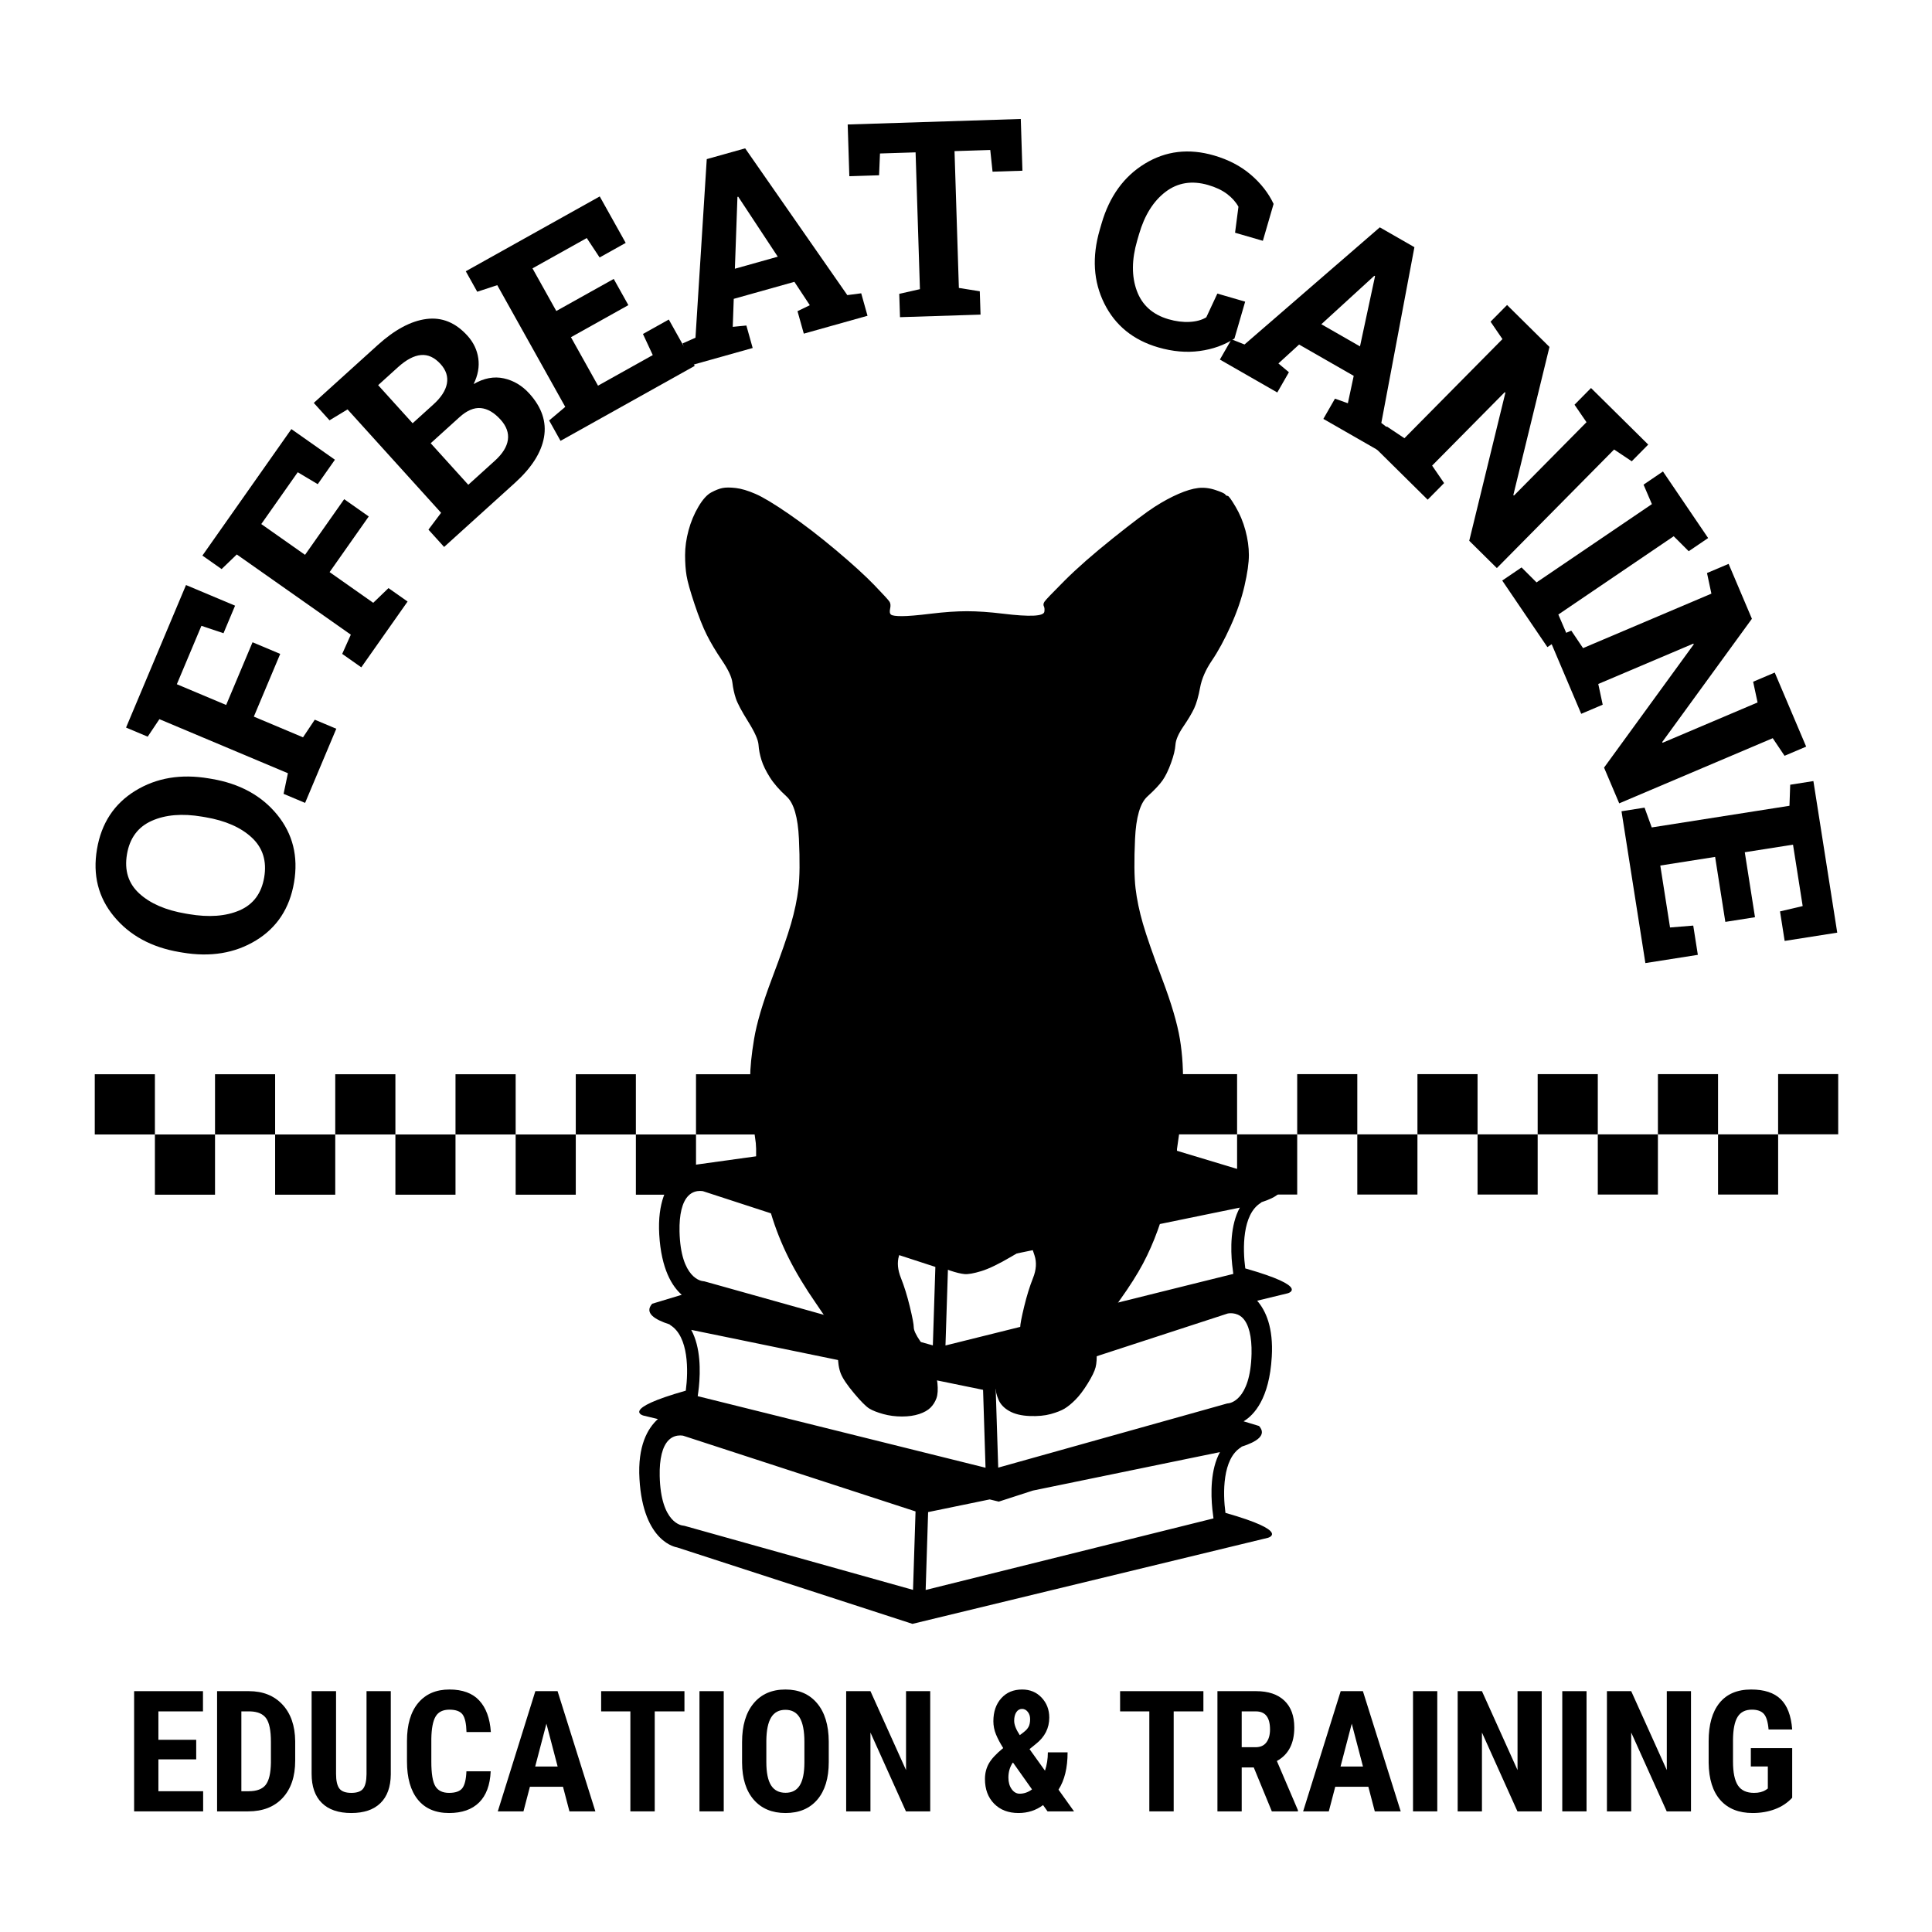 <svg height="100%" class="{class}" stroke-miterlimit="10" style="fill-rule:nonzero;clip-rule:evenodd;stroke-linecap:round;stroke-linejoin:round;" version="1.1" viewBox="0 0 1024 1024" width="100%" xml:space="preserve" xmlns="http://www.w3.org/2000/svg" xmlns:vectornator="http://vectornator.io" xmlns:xlink="http://www.w3.org/1999/xlink">
<defs/>
<g id="Layer-1" vectornator:layerName="Layer 1">
<g opacity="1" vectornator:layerName="newlogo.svg">
<g opacity="1" vectornator:layerName="path">
<clipPath clip-rule="nonzero" id="ClipPath">
<path d="M338.939 590.726L685.061 590.726L685.061 860.684L338.939 860.684L338.939 590.726Z"/>
</clipPath>
<g clip-path="url(#ClipPath)">
<path d="M660.023 672.285C658.608 661.78 658.418 643.656 668.189 637.588C668.351 637.479 668.488 637.315 668.652 637.179C676.626 634.622 682.151 631.03 677.824 626.212L560.024 590.726L369.307 617.232C369.307 617.232 347.478 620.362 349.411 654.296C350.472 672.748 356.27 681.81 361.332 686.272L345.682 691.007C341.355 695.825 346.88 699.39 354.854 701.948C355.018 702.084 355.127 702.246 355.317 702.355C365.062 708.452 364.87 726.549 363.482 737.08C328.425 747.013 341.001 750.279 341.001 750.279L348.703 752.129C343.287 757.028 337.898 766.28 338.932 783.86C340.864 817.795 358.801 820.135 358.801 820.135L483.623 860.684L672 815.074C672 815.074 684.573 811.809 649.517 801.849C648.101 791.371 647.911 773.247 657.682 767.151C657.872 767.043 657.982 766.879 658.145 766.742C666.12 764.185 671.646 760.619 667.317 755.803L659.126 753.327C664.596 750.034 672.789 741.435 674.068 719.065C674.966 703.716 670.938 694.709 666.31 689.403L682.479 685.483C682.479 685.483 695.08 682.245 660.023 672.285ZM502.457 671.849L534.112 665.346L641.189 643.33L657.138 640.064C652.021 649.399 652.238 662.162 653.082 670.353C653.273 672.203 653.491 673.89 653.682 675.197L636.235 679.524L501.124 713.132L502.457 671.849ZM366.367 704.859L382.318 708.124L485.12 729.27L494.102 731.121L521.048 736.645L522.354 777.928L383.487 743.393L369.796 739.992C370.015 738.686 370.205 736.999 370.423 735.148C371.24 726.956 371.457 714.194 366.367 704.859ZM360.162 652.664C359.971 643.628 361.577 637.098 364.843 633.777C366.911 631.655 369.361 631.22 371.022 631.22C371.92 631.22 372.547 631.356 372.6 631.356L454.772 658.133L495.763 671.496L494.428 713.078L379.405 680.83L373.336 679.142C373.118 679.089 372.79 679.034 372.573 679.034C372.084 678.98 360.733 677.946 360.162 652.664ZM483.922 842.669L362.829 808.733C362.612 808.652 362.311 808.625 362.068 808.597C361.577 808.57 350.2 807.535 349.655 782.255C349.465 773.219 351.071 766.689 354.337 763.368C356.406 761.246 358.828 760.811 360.515 760.811C361.387 760.811 362.04 760.946 362.068 760.946C362.068 760.946 362.094 760.946 362.068 760.946L485.256 801.086L483.922 842.669ZM642.576 799.943C642.767 801.794 642.985 803.481 643.175 804.788L490.618 842.723L491.925 801.44L524.559 794.719L529.376 795.888L547.423 790.038L630.655 772.921L646.604 769.655C641.515 778.962 641.733 791.725 642.576 799.943ZM650.986 743.802C650.715 743.828 650.415 743.856 650.17 743.939L638.658 747.176L529.077 777.873L527.744 736.291L563.698 724.561L650.741 696.178C650.741 696.178 655.315 695.172 658.663 698.573C661.901 701.893 663.534 708.425 663.344 717.459C662.772 742.74 651.395 743.775 650.986 743.802Z" fill="#000000" fill-rule="nonzero" opacity="1" stroke="none" vectornator:layerName="path"/>
</g>
</g>
<path d="M103.994 932.498L83.953 932.498L83.953 949.387L107.67 949.387L107.67 960.063L71.086 960.063L71.086 896.349L107.58 896.349L107.58 907.072L83.953 907.072L83.953 922.126L103.994 922.126L103.994 932.498Z" fill="#000000" fill-rule="nonzero" opacity="1" stroke="none" vectornator:layerName="path"/>
<path d="M115.061 960.063L115.061 896.349L131.909 896.349C139.347 896.349 145.276 898.713 149.695 903.438C154.116 908.165 156.371 914.642 156.459 922.871L156.459 933.195C156.459 941.568 154.247 948.139 149.826 952.91C145.407 957.679 139.319 960.063 131.563 960.063L115.061 960.063ZM127.929 907.072L127.929 949.387L131.778 949.387C136.067 949.387 139.084 948.257 140.833 945.994C142.584 943.733 143.503 939.832 143.591 934.291L143.591 923.217C143.591 917.268 142.759 913.118 141.095 910.769C139.434 908.42 136.607 907.187 132.611 907.072L127.929 907.072Z" fill="#000000" fill-rule="nonzero" opacity="1" stroke="none" vectornator:layerName="path"/>
<path d="M207.127 896.349L207.127 940.457C207.071 947.082 205.247 952.153 201.658 955.669C198.072 959.182 192.923 960.938 186.211 960.938C179.387 960.938 174.173 959.159 170.57 955.6C166.965 952.043 165.164 946.894 165.164 940.153L165.164 896.349L178.115 896.349L178.115 940.195C178.115 943.813 178.698 946.397 179.866 947.945C181.033 949.49 183.149 950.263 186.211 950.263C189.276 950.263 191.377 949.497 192.514 947.966C193.649 946.432 194.234 943.915 194.265 940.415L194.265 896.349L207.127 896.349Z" fill="#000000" fill-rule="nonzero" opacity="1" stroke="none" vectornator:layerName="path"/>
<path d="M260.074 938.842C259.752 946.107 257.709 951.605 253.944 955.338C250.182 959.072 244.875 960.938 238.02 960.938C230.815 960.938 225.294 958.568 221.456 953.828C217.62 949.088 215.704 942.328 215.704 933.546L215.704 922.823C215.704 914.075 217.687 907.329 221.655 902.589C225.622 897.846 231.137 895.474 238.198 895.474C245.141 895.474 250.412 897.414 254.013 901.294C257.616 905.174 259.666 910.746 260.163 918.01L247.254 918.01C247.138 913.519 246.446 910.42 245.177 908.713C243.908 907.008 241.582 906.155 238.198 906.155C234.755 906.155 232.318 907.359 230.889 909.767C229.459 912.173 228.7 916.132 228.613 921.644L228.613 933.677C228.613 940.009 229.318 944.356 230.732 946.718C232.147 949.081 234.576 950.263 238.02 950.263C241.403 950.263 243.737 949.439 245.02 947.793C246.306 946.144 247.036 943.16 247.212 938.842L260.074 938.842Z" fill="#000000" fill-rule="nonzero" opacity="1" stroke="none" vectornator:layerName="path"/>
<path d="M298.404 947.022L280.859 947.022L277.445 960.063L263.839 960.063L283.748 896.349L295.52 896.349L315.56 960.063L301.817 960.063L298.404 947.022ZM283.659 936.304L295.562 936.304L289.61 913.59L283.659 936.304Z" fill="#000000" fill-rule="nonzero" opacity="1" stroke="none" vectornator:layerName="path"/>
<path d="M362.772 907.072L347.021 907.072L347.021 960.063L334.111 960.063L334.111 907.072L318.622 907.072L318.622 896.349L362.772 896.349L362.772 907.072Z" fill="#000000" fill-rule="nonzero" opacity="1" stroke="none" vectornator:layerName="path"/>
<path d="M383.597 960.063L370.735 960.063L370.735 896.349L383.597 896.349L383.597 960.063Z" fill="#000000" fill-rule="nonzero" opacity="1" stroke="none" vectornator:layerName="path"/>
<path d="M439.257 933.94C439.257 942.486 437.236 949.123 433.196 953.849C429.159 958.576 423.551 960.938 416.375 960.938C409.226 960.938 403.608 958.598 399.523 953.917C395.439 949.234 393.369 942.675 393.314 934.244L393.314 923.348C393.314 914.599 395.341 907.767 399.397 902.851C403.451 897.933 409.081 895.474 416.286 895.474C423.375 895.474 428.961 897.89 433.044 902.72C437.13 907.548 439.201 914.323 439.257 923.044L439.257 933.94ZM426.348 923.264C426.348 917.517 425.531 913.244 423.899 910.444C422.266 907.641 419.728 906.238 416.286 906.238C412.874 906.238 410.35 907.589 408.714 910.286C407.081 912.985 406.235 917.091 406.176 922.603L406.176 933.94C406.176 939.512 407.008 943.618 408.672 946.257C410.336 948.897 412.904 950.215 416.375 950.215C419.727 950.215 422.219 948.925 423.852 946.346C425.488 943.763 426.319 939.759 426.348 934.333L426.348 923.264Z" fill="#000000" fill-rule="nonzero" opacity="1" stroke="none" vectornator:layerName="path"/>
<path d="M493.037 960.063L480.169 960.063L461.356 918.272L461.356 960.063L448.488 960.063L448.488 896.349L461.356 896.349L480.216 938.182L480.216 896.349L493.037 896.349L493.037 960.063Z" fill="#000000" fill-rule="nonzero" opacity="1" stroke="none" vectornator:layerName="path"/>
<path d="M522.046 942.911C522.046 939.905 522.724 937.184 524.081 934.747C525.436 932.312 527.982 929.561 531.715 926.499C530.111 923.961 528.842 921.564 527.908 919.305C526.975 917.044 526.508 914.701 526.508 912.279C526.508 907.291 527.894 903.243 530.666 900.135C533.438 897.028 537.143 895.474 541.783 895.474C545.952 895.474 549.387 896.91 552.086 899.784C554.784 902.657 556.134 906.181 556.134 910.355C556.134 915.896 553.814 920.519 549.176 924.223L545.673 927.071L553.858 938.491C554.878 935.485 555.389 932.246 555.389 928.775L565.845 928.775C565.845 936.973 564.24 943.565 561.031 948.553L569.258 960.063L555.216 960.063L552.852 956.738C549.087 959.538 544.74 960.938 539.811 960.938C534.442 960.938 530.138 959.29 526.902 955.994C523.664 952.698 522.046 948.337 522.046 942.911ZM540.467 950.698C542.77 950.698 544.944 949.94 546.989 948.422L536.922 934.202L536.66 934.422C535.202 936.666 534.473 939.249 534.473 942.167C534.473 944.618 535.047 946.652 536.198 948.27C537.352 949.889 538.774 950.698 540.467 950.698ZM537.535 912.059C537.535 914.132 538.528 916.67 540.514 919.672L542.569 918.099C543.792 917.166 544.667 916.196 545.191 915.189C545.718 914.182 545.983 912.833 545.983 911.141C545.983 909.624 545.566 908.349 544.735 907.313C543.902 906.279 542.902 905.761 541.735 905.761C540.452 905.761 539.431 906.338 538.673 907.492C537.914 908.643 537.535 910.164 537.535 912.059Z" fill="#000000" fill-rule="nonzero" opacity="1" stroke="none" vectornator:layerName="path"/>
<path d="M637.827 907.072L622.076 907.072L622.076 960.063L609.167 960.063L609.167 907.072L593.677 907.072L593.677 896.349L637.827 896.349L637.827 907.072Z" fill="#000000" fill-rule="nonzero" opacity="1" stroke="none" vectornator:layerName="path"/>
<path d="M664.52 936.782L658.128 936.782L658.128 960.063L645.266 960.063L645.266 896.349L665.789 896.349C672.234 896.349 677.214 898.021 680.728 901.362C684.243 904.701 686.002 909.447 686.002 915.603C686.002 924.064 682.925 929.985 676.769 933.368L687.927 959.449L687.927 960.063L674.1 960.063L664.52 936.782ZM658.128 926.064L665.438 926.064C668.003 926.064 669.927 925.212 671.211 923.505C672.497 921.796 673.14 919.514 673.14 916.657C673.14 910.268 670.646 907.072 665.658 907.072L658.128 907.072L658.128 926.064Z" fill="#000000" fill-rule="nonzero" opacity="1" stroke="none" vectornator:layerName="path"/>
<path d="M725.251 947.022L707.707 947.022L704.293 960.063L690.686 960.063L710.596 896.349L722.367 896.349L742.408 960.063L728.665 960.063L725.251 947.022ZM710.507 936.304L722.409 936.304L716.458 913.59L710.507 936.304Z" fill="#000000" fill-rule="nonzero" opacity="1" stroke="none" vectornator:layerName="path"/>
<path d="M761.787 960.063L748.925 960.063L748.925 896.349L761.787 896.349L761.787 960.063Z" fill="#000000" fill-rule="nonzero" opacity="1" stroke="none" vectornator:layerName="path"/>
<path d="M817.143 960.063L804.276 960.063L785.462 918.272L785.462 960.063L772.595 960.063L772.595 896.349L785.462 896.349L804.323 938.182L804.323 896.349L817.143 896.349L817.143 960.063Z" fill="#000000" fill-rule="nonzero" opacity="1" stroke="none" vectornator:layerName="path"/>
<path d="M840.9 960.063L828.037 960.063L828.037 896.349L840.9 896.349L840.9 960.063Z" fill="#000000" fill-rule="nonzero" opacity="1" stroke="none" vectornator:layerName="path"/>
<path d="M896.256 960.063L883.388 960.063L864.575 918.272L864.575 960.063L851.707 960.063L851.707 896.349L864.575 896.349L883.435 938.182L883.435 896.349L896.256 896.349L896.256 960.063Z" fill="#000000" fill-rule="nonzero" opacity="1" stroke="none" vectornator:layerName="path"/>
<path d="M949.9 952.842C947.421 955.527 944.38 957.548 940.776 958.904C937.175 960.259 933.231 960.938 928.942 960.938C921.618 960.938 915.929 958.672 911.874 954.137C907.818 949.601 905.734 942.999 905.619 934.333L905.619 922.871C905.619 914.091 907.535 907.329 911.371 902.589C915.209 897.846 920.804 895.474 928.155 895.474C935.066 895.474 940.279 897.182 943.796 900.596C947.312 904.009 949.347 909.362 949.9 916.657L937.384 916.657C937.034 912.603 936.188 909.839 934.846 908.367C933.506 906.893 931.407 906.155 928.548 906.155C925.077 906.155 922.552 907.423 920.977 909.961C919.4 912.499 918.583 916.539 918.528 922.079L918.528 933.63C918.528 939.437 919.395 943.661 921.129 946.304C922.866 948.944 925.718 950.263 929.686 950.263C932.224 950.263 934.279 949.753 935.853 948.731L936.99 947.94L936.99 936.257L927.977 936.257L927.977 926.546L949.9 926.546L949.9 952.842Z" fill="#000000" fill-rule="nonzero" opacity="1" stroke="none" vectornator:layerName="path"/>
<path d="M112.22 412.832C127.094 415.353 138.667 421.691 146.937 431.845C155.211 441.996 158.182 453.951 155.851 467.71C153.525 481.424 146.791 491.675 135.648 498.463C124.504 505.252 111.495 507.386 96.621 504.865L95.09 504.608C80.311 502.102 68.754 495.815 60.42 485.748C52.083 475.678 49.077 463.787 51.401 450.076C53.733 436.321 60.502 426.006 71.709 419.129C82.917 412.254 95.91 410.069 110.689 412.575L112.22 412.832ZM107.113 432.841C96.605 431.062 87.706 431.802 80.413 435.059C73.118 438.314 68.746 444.218 67.299 452.772C65.849 461.322 68.022 468.253 73.817 473.562C79.609 478.872 87.805 482.426 98.403 484.222L100.071 484.505C110.761 486.317 119.733 485.651 126.986 482.507C134.24 479.361 138.587 473.536 140.026 465.031C141.484 456.431 139.313 449.418 133.514 443.989C127.714 438.556 119.47 434.936 108.78 433.124L107.113 432.841Z" fill="#000000" fill-rule="nonzero" opacity="1" stroke="none" vectornator:layerName="path"/>
<path d="M150.305 420.755L152.596 409.827L84.484 381.172L78.275 390.453L66.808 385.629L98.589 310.081L124.596 321.019L118.456 335.622L106.753 331.694L93.728 362.657L119.867 373.653L133.851 340.409L148.522 346.581L134.538 379.824L160.603 390.794L166.837 381.455L178.242 386.253L161.709 425.552L150.305 420.755Z" fill="#000000" fill-rule="nonzero" opacity="1" stroke="none" vectornator:layerName="path"/>
<path d="M181.375 346.578L185.942 336.39L125.506 293.876L117.457 301.621L107.28 294.464L154.434 227.431L177.516 243.665L168.403 256.622L157.806 250.293L138.483 277.763L161.675 294.076L182.424 264.581L195.443 273.736L174.695 303.231L197.824 319.501L205.909 311.704L216.029 318.825L191.495 353.699L181.375 346.578Z" fill="#000000" fill-rule="nonzero" opacity="1" stroke="none" vectornator:layerName="path"/>
<path d="M200.236 182.851C209.223 174.724 217.816 170.13 226.013 169.071C234.206 168.012 241.451 170.961 247.747 177.917C250.942 181.448 252.861 185.449 253.504 189.919C254.147 194.39 253.318 198.94 251.019 203.568C256.485 200.401 261.818 199.391 267.017 200.537C272.218 201.68 276.733 204.367 280.561 208.596C287.167 215.903 289.758 223.618 288.331 231.741C286.908 239.866 281.775 247.928 272.931 255.929L235.388 289.896L227.088 280.72L233.789 271.796L184.212 216.996L174.658 222.775L166.311 213.546L174.438 206.195L200.236 182.851ZM228.278 234.924L248.203 256.946L262.303 244.184C266.361 240.513 268.655 236.831 269.188 233.136C269.722 229.442 268.425 225.863 265.297 222.402C261.912 218.662 258.419 216.628 254.815 216.299C251.21 215.967 247.45 217.573 243.531 221.118L228.278 234.924ZM218.698 224.332L229.71 214.364C233.799 210.666 236.185 206.981 236.867 203.311C237.551 199.64 236.438 196.196 233.527 192.976C230.332 189.446 226.865 187.847 223.124 188.178C219.384 188.507 215.311 190.664 210.906 194.649L200.425 204.139L218.698 224.332Z" fill="#000000" fill-rule="nonzero" opacity="1" stroke="none" vectornator:layerName="path"/>
<path d="M333.049 161.728L302.616 178.727L316.962 204.41L345.979 188.202L340.778 177.012L354.479 169.357L368.206 193.928L297.089 233.658L291.054 222.856L299.595 215.652L263.552 151.141L252.944 154.633L246.872 143.774L256.447 138.426L317.869 104.113L331.633 128.741L317.806 136.465L310.995 126.172L282.229 142.238L294.85 164.837L325.283 147.838L333.049 161.728Z" fill="#000000" fill-rule="nonzero" opacity="1" stroke="none" vectornator:layerName="path"/>
<path d="M361.822 182.007L368.617 178.997L374.595 84.337L394.95 78.626L449.094 156.418L456.461 155.454L459.801 167.367L426.033 176.842L422.693 164.929L429.221 161.772L421.047 149.376L388.904 158.395L388.369 173.234L395.595 172.532L398.935 184.445L365.162 193.92L361.822 182.007ZM389.502 142.434L412.238 136.053L391.269 104.262L390.86 104.377L389.502 142.434Z" fill="#000000" fill-rule="nonzero" opacity="1" stroke="none" vectornator:layerName="path"/>
<path d="M541.039 63.062L541.91 90.485L526.074 90.989L524.858 79.495L505.918 80.098L508.22 152.61L519.31 154.382L519.704 166.751L477.016 168.109L476.623 155.74L487.582 153.265L485.28 80.753L466.409 81.351L465.927 92.897L450.165 93.4L449.294 65.977L541.039 63.062Z" fill="#000000" fill-rule="nonzero" opacity="1" stroke="none" vectornator:layerName="path"/>
<path d="M669.342 127.632L654.608 123.348L656.401 109.579C655.02 107.066 653.012 104.812 650.377 102.82C647.745 100.827 644.411 99.244 640.377 98.069C631.778 95.571 624.25 96.769 617.794 101.666C611.337 106.564 606.648 114.038 603.726 124.087L602.719 127.548C599.796 137.598 599.73 146.44 602.52 154.075C605.309 161.709 610.912 166.751 619.33 169.197C623.223 170.33 626.952 170.801 630.515 170.613C634.08 170.424 637.028 169.612 639.36 168.18L645.228 155.601L659.962 159.885L654.278 179.437C648.953 182.898 642.803 185.098 635.826 186.039C628.848 186.979 621.535 186.338 613.887 184.115C600.622 180.255 591.092 172.502 585.3 160.855C579.507 149.204 578.705 136.179 582.893 121.78L583.858 118.456C588.032 104.107 595.672 93.539 606.777 86.754C617.883 79.969 630.113 78.519 643.471 82.402C651.119 84.625 657.615 88.025 662.961 92.6C668.305 97.177 672.329 102.335 675.032 108.074L669.342 127.632Z" fill="#000000" fill-rule="nonzero" opacity="1" stroke="none" vectornator:layerName="path"/>
<path d="M652.719 179.846L659.624 182.583L731.324 120.495L749.665 131.013L732.131 224.153L737.988 228.736L731.832 239.469L701.404 222.024L707.56 211.291L714.392 213.734L717.497 199.215L688.542 182.614L677.583 192.635L683.147 197.291L676.991 208.024L646.563 190.579L652.719 179.846ZM700.335 171.849L720.826 183.595L728.807 146.361L728.434 146.151L700.335 171.849Z" fill="#000000" fill-rule="nonzero" opacity="1" stroke="none" vectornator:layerName="path"/>
<path d="M873.597 235.64L864.851 244.491L855.512 238.24L793.361 301.094L778.727 286.627L797.892 208.117L797.535 207.87L759.053 246.787L765.398 256.047L756.699 264.846L726.381 234.869L735.08 226.07L744.372 232.268L796.329 179.723L790.026 170.505L798.773 161.654L806.57 169.362L821.251 183.881L802.092 262.397L802.443 262.643L840.878 223.774L834.528 214.508L843.274 205.657L865.753 227.879L873.597 235.64Z" fill="#000000" fill-rule="nonzero" opacity="1" stroke="none" vectornator:layerName="path"/>
<path d="M871.113 256.875L881.405 249.891L905.347 285.174L895.054 292.158L887.095 284.22L825.951 325.711L830.392 336.036L820.151 342.983L796.21 307.7L806.45 300.752L814.399 308.686L875.543 267.194L871.113 256.875Z" fill="#000000" fill-rule="nonzero" opacity="1" stroke="none" vectornator:layerName="path"/>
<path d="M957.306 395.725L945.854 400.586L939.588 391.258L858.22 425.791L850.182 406.852L897.73 341.502L897.499 341.141L847.115 362.523L849.469 373.503L838.08 378.338L821.422 339.085L832.81 334.251L839.05 343.516L907.074 314.645L904.746 303.723L916.197 298.863L920.481 308.956L928.546 327.964L880.998 393.308L881.234 393.675L931.55 372.318L929.196 361.333L940.648 356.472L952.996 385.568L957.306 395.725Z" fill="#000000" fill-rule="nonzero" opacity="1" stroke="none" vectornator:layerName="path"/>
<path d="M914.465 488.619L909.048 454.18L879.989 458.752L885.154 491.581L897.455 490.58L899.893 506.085L872.087 510.458L859.429 429.986L871.652 428.062L875.453 438.559L948.453 427.081L948.846 415.923L961.137 413.988L962.841 424.816L973.773 494.324L945.904 498.707L943.445 483.061L955.458 480.234L950.335 447.683L924.768 451.705L930.184 486.144L914.465 488.619Z" fill="#000000" fill-rule="nonzero" opacity="1" stroke="none" vectornator:layerName="path"/>
<g opacity="1" vectornator:layerName="path">
<clipPath clip-rule="nonzero" id="ClipPath_2">
<path d="M496.316 569.315L528.532 569.315L528.532 601.379L496.316 601.379L496.316 569.315Z"/>
</clipPath>
<g clip-path="url(#ClipPath_2)">
<path d="M496.341 569.318L496.341 601.231L528.203 601.231L528.203 569.318L496.341 569.318" fill="#000000" fill-rule="nonzero" opacity="1" stroke="none" vectornator:layerName="path"/>
</g>
</g>
<g opacity="1" vectornator:layerName="path">
<clipPath clip-rule="nonzero" id="ClipPath_3">
<path d="M528.196 601.07L560.066 601.07L560.066 633.141L528.196 633.141L528.196 601.07Z"/>
</clipPath>
<g clip-path="url(#ClipPath_3)">
<path d="M528.203 601.231L528.203 633.149L560.066 633.149L560.066 601.231L528.203 601.231" fill="#000000" fill-rule="nonzero" opacity="1" stroke="none" vectornator:layerName="path"/>
</g>
</g>
<g opacity="1" vectornator:layerName="path">
<clipPath clip-rule="nonzero" id="ClipPath_4">
<path d="M559.741 569.315L591.957 569.315L591.957 601.379L559.741 601.379L559.741 569.315Z"/>
</clipPath>
<g clip-path="url(#ClipPath_4)">
<path d="M560.066 569.318L560.066 601.231L591.945 601.231L591.945 569.318L560.066 569.318" fill="#000000" fill-rule="nonzero" opacity="1" stroke="none" vectornator:layerName="path"/>
</g>
</g>
<g opacity="1" vectornator:layerName="path">
<clipPath clip-rule="nonzero" id="ClipPath_5">
<path d="M591.772 601.07L623.837 601.07L623.837 633.141L591.772 633.141L591.772 601.07Z"/>
</clipPath>
<g clip-path="url(#ClipPath_5)">
<path d="M591.945 601.231L591.945 633.149L623.803 633.149L623.803 601.231L591.945 601.231" fill="#000000" fill-rule="nonzero" opacity="1" stroke="none" vectornator:layerName="path"/>
</g>
</g>
<g opacity="1" vectornator:layerName="path">
<clipPath clip-rule="nonzero" id="ClipPath_6">
<path d="M623.501 569.315L655.717 569.315L655.717 601.379L623.501 601.379L623.501 569.315Z"/>
</clipPath>
<g clip-path="url(#ClipPath_6)">
<path d="M623.803 569.318L623.803 601.231L655.683 601.231L655.683 569.318L623.803 569.318" fill="#000000" fill-rule="nonzero" opacity="1" stroke="none" vectornator:layerName="path"/>
</g>
</g>
<g opacity="1" vectornator:layerName="path">
<clipPath clip-rule="nonzero" id="ClipPath_7">
<path d="M655.382 601.07L687.598 601.07L687.598 633.141L655.382 633.141L655.382 601.07Z"/>
</clipPath>
<g clip-path="url(#ClipPath_7)">
<path d="M655.683 601.231L655.683 633.149L687.545 633.149L687.545 601.231L655.683 601.231" fill="#000000" fill-rule="nonzero" opacity="1" stroke="none" vectornator:layerName="path"/>
</g>
</g>
<g opacity="1" vectornator:layerName="path">
<clipPath clip-rule="nonzero" id="ClipPath_8">
<path d="M687.262 569.315L719.478 569.315L719.478 601.379L687.262 601.379L687.262 569.315Z"/>
</clipPath>
<g clip-path="url(#ClipPath_8)">
<path d="M687.545 569.318L687.545 601.231L719.4 601.231L719.4 569.318L687.545 569.318" fill="#000000" fill-rule="nonzero" opacity="1" stroke="none" vectornator:layerName="path"/>
</g>
</g>
<g opacity="1" vectornator:layerName="path">
<clipPath clip-rule="nonzero" id="ClipPath_9">
<path d="M719.231 601.07L751.358 601.07L751.358 633.141L719.231 633.141L719.231 601.07Z"/>
</clipPath>
<g clip-path="url(#ClipPath_9)">
<path d="M719.4 601.231L719.4 633.149L751.273 633.149L751.273 601.231L719.4 601.231" fill="#000000" fill-rule="nonzero" opacity="1" stroke="none" vectornator:layerName="path"/>
</g>
</g>
<g opacity="1" vectornator:layerName="path">
<clipPath clip-rule="nonzero" id="ClipPath_10">
<path d="M751.022 569.315L783.238 569.315L783.238 601.379L751.022 601.379L751.022 569.315Z"/>
</clipPath>
<g clip-path="url(#ClipPath_10)">
<path d="M751.273 569.318L751.273 601.231L783.131 601.231L783.131 569.318L751.273 569.318" fill="#000000" fill-rule="nonzero" opacity="1" stroke="none" vectornator:layerName="path"/>
</g>
</g>
<g opacity="1" vectornator:layerName="path">
<clipPath clip-rule="nonzero" id="ClipPath_11">
<path d="M782.903 601.07L815.119 601.07L815.119 633.141L782.903 633.141L782.903 601.07Z"/>
</clipPath>
<g clip-path="url(#ClipPath_11)">
<path d="M783.131 601.231L783.131 633.149L814.995 633.149L814.995 601.231L783.131 601.231" fill="#000000" fill-rule="nonzero" opacity="1" stroke="none" vectornator:layerName="path"/>
</g>
</g>
<g opacity="1" vectornator:layerName="path">
<clipPath clip-rule="nonzero" id="ClipPath_12">
<path d="M814.783 569.315L846.999 569.315L846.999 601.379L814.783 601.379L814.783 569.315Z"/>
</clipPath>
<g clip-path="url(#ClipPath_12)">
<path d="M814.995 569.318L814.995 601.231L846.863 601.231L846.863 569.318L814.995 569.318" fill="#000000" fill-rule="nonzero" opacity="1" stroke="none" vectornator:layerName="path"/>
</g>
</g>
<g opacity="1" vectornator:layerName="path">
<clipPath clip-rule="nonzero" id="ClipPath_13">
<path d="M846.692 601.07L878.879 601.07L878.879 633.141L846.692 633.141L846.692 601.07Z"/>
</clipPath>
<g clip-path="url(#ClipPath_13)">
<path d="M846.863 601.231L846.863 633.149L878.727 633.149L878.727 601.231L846.863 601.231" fill="#000000" fill-rule="nonzero" opacity="1" stroke="none" vectornator:layerName="path"/>
</g>
</g>
<g opacity="1" vectornator:layerName="path">
<clipPath clip-rule="nonzero" id="ClipPath_14">
<path d="M878.544 569.315L910.759 569.315L910.759 601.379L878.544 601.379L878.544 569.315Z"/>
</clipPath>
<g clip-path="url(#ClipPath_14)">
<path d="M878.727 569.318L878.727 601.231L910.599 601.231L910.599 569.318L878.727 569.318" fill="#000000" fill-rule="nonzero" opacity="1" stroke="none" vectornator:layerName="path"/>
</g>
</g>
<g opacity="1" vectornator:layerName="path 1">
<clipPath clip-rule="nonzero" id="ClipPath_15">
<path d="M910.424 601.07L942.45 601.07L942.45 633.141L910.424 633.141L910.424 601.07Z"/>
</clipPath>
<g clip-path="url(#ClipPath_15)">
<path d="M910.599 601.231L910.599 633.149L942.455 633.149L942.455 601.231L910.599 601.231" fill="#000000" fill-rule="nonzero" opacity="1" stroke="none" vectornator:layerName="path"/>
</g>
</g>
<g opacity="1" vectornator:layerName="path">
<clipPath clip-rule="nonzero" id="ClipPath_16">
<path d="M942.261 569.137L974.287 569.137L974.287 601.208L942.261 601.208L942.261 569.137Z"/>
</clipPath>
<g clip-path="url(#ClipPath_16)">
<path d="M942.437 569.298L942.437 601.216L974.292 601.216L974.292 569.298L942.437 569.298" fill="#000000" fill-rule="nonzero" opacity="1" stroke="none" vectornator:layerName="path"/>
</g>
</g>
<g opacity="1" vectornator:layerName="path">
<clipPath clip-rule="nonzero" id="ClipPath_17">
<path d="M50.227 569.381L82.226 569.381L82.226 601.444L50.227 601.444L50.227 569.381Z"/>
</clipPath>
<g clip-path="url(#ClipPath_17)">
<path d="M50.231 569.383L50.231 601.296L82.1 601.296L82.1 569.383L50.231 569.383" fill="#000000" fill-rule="nonzero" opacity="1" stroke="none" vectornator:layerName="path"/>
</g>
</g>
<g opacity="1" vectornator:layerName="path">
<clipPath clip-rule="nonzero" id="ClipPath_18">
<path d="M81.938 601.135L114.106 601.135L114.106 633.207L81.938 633.207L81.938 601.135Z"/>
</clipPath>
<g clip-path="url(#ClipPath_18)">
<path d="M82.1 601.296L82.1 633.215L113.966 633.215L113.966 601.296L82.1 601.296" fill="#000000" fill-rule="nonzero" opacity="1" stroke="none" vectornator:layerName="path"/>
</g>
</g>
<g opacity="1" vectornator:layerName="path">
<clipPath clip-rule="nonzero" id="ClipPath_19">
<path d="M113.771 569.381L145.987 569.381L145.987 601.444L113.771 601.444L113.771 569.381Z"/>
</clipPath>
<g clip-path="url(#ClipPath_19)">
<path d="M113.966 569.383L113.966 601.296L145.828 601.296L145.828 569.383L113.966 569.383" fill="#000000" fill-rule="nonzero" opacity="1" stroke="none" vectornator:layerName="path"/>
</g>
</g>
<g opacity="1" vectornator:layerName="path">
<clipPath clip-rule="nonzero" id="ClipPath_20">
<path d="M145.651 601.135L177.69 601.135L177.69 633.207L145.651 633.207L145.651 601.135Z"/>
</clipPath>
<g clip-path="url(#ClipPath_20)">
<path d="M145.828 601.296L145.828 633.215L177.69 633.215L177.69 601.296L145.828 601.296" fill="#000000" fill-rule="nonzero" opacity="1" stroke="none" vectornator:layerName="path"/>
</g>
</g>
<g opacity="1" vectornator:layerName="path">
<clipPath clip-rule="nonzero" id="ClipPath_21">
<path d="M177.531 569.381L209.747 569.381L209.747 601.444L177.531 601.444L177.531 569.381Z"/>
</clipPath>
<g clip-path="url(#ClipPath_21)">
<path d="M177.69 569.383L177.69 601.296L209.57 601.296L209.57 569.383L177.69 569.383" fill="#000000" fill-rule="nonzero" opacity="1" stroke="none" vectornator:layerName="path"/>
</g>
</g>
<g opacity="1" vectornator:layerName="path">
<clipPath clip-rule="nonzero" id="ClipPath_22">
<path d="M209.412 601.135L241.628 601.135L241.628 633.207L209.412 633.207L209.412 601.135Z"/>
</clipPath>
<g clip-path="url(#ClipPath_22)">
<path d="M209.57 601.296L209.57 633.215L241.428 633.215L241.428 601.296L209.57 601.296" fill="#000000" fill-rule="nonzero" opacity="1" stroke="none" vectornator:layerName="path"/>
</g>
</g>
<g opacity="1" vectornator:layerName="path">
<clipPath clip-rule="nonzero" id="ClipPath_23">
<path d="M241.292 569.381L273.508 569.381L273.508 601.444L241.292 601.444L241.292 569.381Z"/>
</clipPath>
<g clip-path="url(#ClipPath_23)">
<path d="M241.428 569.383L241.428 601.296L273.307 601.296L273.307 569.383L241.428 569.383" fill="#000000" fill-rule="nonzero" opacity="1" stroke="none" vectornator:layerName="path"/>
</g>
</g>
<g opacity="1" vectornator:layerName="path">
<clipPath clip-rule="nonzero" id="ClipPath_24">
<path d="M273.172 601.135L305.388 601.135L305.388 633.207L273.172 633.207L273.172 601.135Z"/>
</clipPath>
<g clip-path="url(#ClipPath_24)">
<path d="M273.307 601.296L273.307 633.215L305.17 633.215L305.17 601.296L273.307 601.296" fill="#000000" fill-rule="nonzero" opacity="1" stroke="none" vectornator:layerName="path"/>
</g>
</g>
<g opacity="1" vectornator:layerName="path">
<clipPath clip-rule="nonzero" id="ClipPath_25">
<path d="M305.052 569.381L337.268 569.381L337.268 601.444L305.052 601.444L305.052 569.381Z"/>
</clipPath>
<g clip-path="url(#ClipPath_25)">
<path d="M305.17 569.383L305.17 601.296L337.026 601.296L337.026 569.383L305.17 569.383" fill="#000000" fill-rule="nonzero" opacity="1" stroke="none" vectornator:layerName="path"/>
</g>
</g>
<path d="M337.031 601.281L337.031 633.219L363.156 633.219C363.153 633.143 363.125 633.076 363.125 633C363.125 630.185 365.404 627.906 368.219 627.906C368.465 627.906 368.669 628.029 368.906 628.062L368.906 601.281L337.031 601.281Z" fill="#000000" fill-rule="nonzero" opacity="1" stroke="none" vectornator:layerName="Curve 1"/>
<g opacity="1" vectornator:layerName="path">
<clipPath clip-rule="nonzero" id="ClipPath_26">
<path d="M368.813 569.381L401.029 569.381L401.029 601.444L368.813 601.444L368.813 569.381Z"/>
</clipPath>
<g clip-path="url(#ClipPath_26)">
<path d="M368.898 569.383L368.898 601.296L400.755 601.296L400.755 569.383L368.898 569.383" fill="#000000" fill-rule="nonzero" opacity="1" stroke="none" vectornator:layerName="path"/>
</g>
</g>
<g opacity="1" vectornator:layerName="path">
<clipPath clip-rule="nonzero" id="ClipPath_27">
<path d="M400.693 601.135L432.909 601.135L432.909 633.207L400.693 633.207L400.693 601.135Z"/>
</clipPath>
<g clip-path="url(#ClipPath_27)">
<path d="M400.755 601.296L400.755 633.215L432.621 633.215L432.621 601.296L400.755 601.296" fill="#000000" fill-rule="nonzero" opacity="1" stroke="none" vectornator:layerName="path"/>
</g>
</g>
<g opacity="1" vectornator:layerName="path">
<clipPath clip-rule="nonzero" id="ClipPath_28">
<path d="M432.574 569.381L464.789 569.381L464.789 601.444L432.574 601.444L432.574 569.381Z"/>
</clipPath>
<g clip-path="url(#ClipPath_28)">
<path d="M432.621 569.383L432.621 601.296L464.488 601.296L464.488 569.383L432.621 569.383" fill="#000000" fill-rule="nonzero" opacity="1" stroke="none" vectornator:layerName="path"/>
</g>
</g>
<g opacity="1" vectornator:layerName="path">
<clipPath clip-rule="nonzero" id="ClipPath_29">
<path d="M464.454 601.135L496.658 601.135L496.658 633.207L464.454 633.207L464.454 601.135Z"/>
</clipPath>
<g clip-path="url(#ClipPath_29)">
<path d="M464.488 601.296L464.488 633.215L496.352 633.215L496.352 601.296L464.488 601.296" fill="#000000" fill-rule="nonzero" opacity="1" stroke="none" vectornator:layerName="path"/>
</g>
</g>
<g opacity="1" vectornator:layerName="path"/>
</g>
<path d="M382.963 258.658C381.221 259.006 379.219 259.79 376.955 261.009C374.691 262.228 372.427 264.753 370.164 268.584C367.9 272.415 366.158 276.594 364.939 281.122C363.72 285.65 363.111 290.003 363.111 294.182C363.111 298.362 363.372 302.019 363.894 305.153C364.417 308.288 365.81 313.251 368.074 320.042C370.338 326.833 372.514 332.319 374.604 336.498C376.694 340.678 379.393 345.205 382.702 350.081C386.01 354.957 387.839 358.875 388.187 361.835C388.535 364.796 389.145 367.582 390.015 370.194C390.886 372.806 393.063 376.899 396.546 382.471C400.028 388.043 401.857 392.136 402.031 394.748C402.205 397.36 402.728 400.059 403.598 402.845C404.469 405.632 405.949 408.679 408.039 411.988C410.128 415.296 413.089 418.692 416.92 422.175C420.751 425.658 422.928 433.146 423.45 444.639C423.973 456.132 423.885 464.839 423.189 470.76C422.492 476.68 421.186 482.949 419.271 489.567C417.355 496.184 413.96 505.936 409.084 518.822C404.208 531.708 401.073 542.331 399.68 550.69C398.287 559.048 397.59 566.014 397.59 571.586C397.59 577.159 398.113 584.734 399.158 594.312C400.203 603.889 401.422 612.335 402.815 619.649C404.208 626.963 406.123 634.712 408.561 642.896C410.999 651.081 414.134 659.004 417.965 666.666C421.796 674.329 426.672 682.426 432.592 690.959C438.513 699.492 441.909 705.064 442.78 707.676C443.65 710.288 444.086 713.684 444.086 717.863C444.086 722.043 444.608 725.438 445.653 728.051C446.698 730.663 449.049 734.145 452.706 738.499C456.362 742.852 459.062 745.552 460.803 746.596C462.544 747.641 464.982 748.599 468.117 749.47C471.251 750.34 474.56 750.776 478.043 750.776C481.526 750.776 484.573 750.34 487.185 749.47C489.797 748.599 491.8 747.467 493.193 746.074C494.586 744.681 495.631 743.027 496.327 741.111C497.024 739.195 497.198 736.496 496.85 733.013C496.502 729.531 495.457 725.787 493.715 721.782C491.974 717.776 489.971 714.119 487.708 710.811C485.444 707.502 484.312 705.064 484.312 703.497C484.312 701.93 483.615 698.273 482.222 692.526C480.829 686.779 479.262 681.729 477.52 677.376C475.779 673.022 475.431 669.104 476.476 665.622C477.52 662.139 478.217 660.31 478.565 660.136C478.914 659.962 479.784 660.484 481.177 661.703C482.57 662.922 485.879 664.925 491.103 667.711C496.327 670.497 500.507 672.413 503.641 673.458C506.776 674.503 509.301 675.112 511.216 675.286C513.132 675.46 516.092 674.938 520.097 673.719C524.103 672.5 529.501 669.888 536.292 665.883C539.688 663.88 543.084 661.878 546.48 659.875C547.089 661.703 547.699 663.532 548.308 665.36C549.527 669.017 549.266 673.022 547.524 677.376C545.783 681.729 544.216 686.779 542.823 692.526C541.43 698.273 540.733 701.93 540.733 703.497C540.733 705.064 540.298 706.283 539.427 707.154C538.556 708.024 536.728 711.159 533.942 716.557C531.155 721.956 529.414 725.961 528.717 728.573C528.021 731.185 527.673 733.449 527.673 735.364C527.673 737.28 528.195 739.457 529.24 741.895C530.285 744.333 532.2 746.335 534.986 747.902C537.773 749.47 541.342 750.34 545.696 750.514C550.049 750.689 553.793 750.34 556.928 749.47C560.062 748.599 562.5 747.641 564.242 746.596C565.983 745.552 567.899 743.984 569.988 741.895C572.078 739.805 574.255 736.932 576.519 733.275C578.782 729.618 580.176 726.744 580.698 724.655C581.22 722.565 581.395 719.866 581.22 716.557C581.046 713.249 581.133 710.898 581.482 709.505C581.83 708.112 582.614 706.196 583.832 703.758C585.051 701.32 588.273 696.444 593.497 689.13C598.721 681.817 602.814 675.373 605.774 669.801C608.734 664.228 611.346 658.308 613.61 652.039C615.874 645.77 617.703 639.849 619.096 634.276C620.489 628.704 622.056 620.345 623.797 609.2C625.539 598.056 626.584 587.607 626.932 577.855C627.28 568.104 626.758 559.048 625.365 550.69C623.972 542.331 620.837 531.708 615.961 518.822C611.085 505.936 607.69 496.184 605.774 489.567C603.858 482.949 602.552 476.68 601.856 470.76C601.159 464.839 601.072 456.132 601.595 444.639C602.117 433.146 604.294 425.658 608.125 422.175C611.956 418.692 614.655 415.819 616.222 413.555C617.79 411.291 619.27 408.244 620.663 404.413C622.056 400.582 622.84 397.36 623.014 394.748C623.188 392.136 624.581 388.914 627.193 385.083C629.805 381.252 631.721 378.03 632.94 375.418C634.159 372.806 635.204 369.149 636.074 364.448C636.945 359.746 639.035 354.957 642.343 350.081C645.652 345.205 648.961 339.11 652.269 331.796C655.578 324.483 658.016 317.43 659.583 310.639C661.15 303.847 661.934 298.362 661.934 294.182C661.934 290.003 661.324 285.65 660.106 281.122C658.887 276.594 657.145 272.415 654.881 268.584C652.618 264.753 651.224 262.837 650.702 262.837C650.18 262.837 649.744 262.576 649.396 262.054C649.048 261.531 647.306 260.748 644.172 259.703C641.037 258.658 637.99 258.31 635.029 258.658C632.069 259.006 628.586 260.051 624.581 261.792C620.576 263.534 616.397 265.798 612.043 268.584C607.69 271.37 600.289 276.943 589.84 285.301C579.392 293.66 570.859 301.148 564.242 307.765C557.625 314.383 554.055 318.127 553.532 318.997C553.01 319.868 552.923 320.652 553.271 321.348C553.619 322.045 553.706 323.002 553.532 324.221C553.358 325.44 551.443 326.137 547.786 326.311C544.129 326.485 538.73 326.137 531.591 325.266C524.451 324.396 518.095 323.96 512.522 323.96C506.95 323.96 500.594 324.396 493.454 325.266C486.314 326.137 481.177 326.572 478.043 326.572C474.908 326.572 472.993 326.311 472.296 325.789C471.6 325.266 471.426 324.221 471.774 322.654C472.122 321.087 472.035 319.868 471.513 318.997C470.99 318.127 468.291 315.166 463.415 310.116C458.539 305.066 451.748 298.884 443.041 291.57C434.334 284.256 426.062 277.9 418.226 272.502C410.39 267.104 404.469 263.534 400.464 261.792C396.459 260.051 392.976 259.006 390.015 258.658C387.055 258.31 384.704 258.31 382.963 258.658Z" fill="#000000" fill-rule="nonzero" opacity="1" stroke="none" vectornator:layerName="Curve 1"/>
</g>
</svg>

